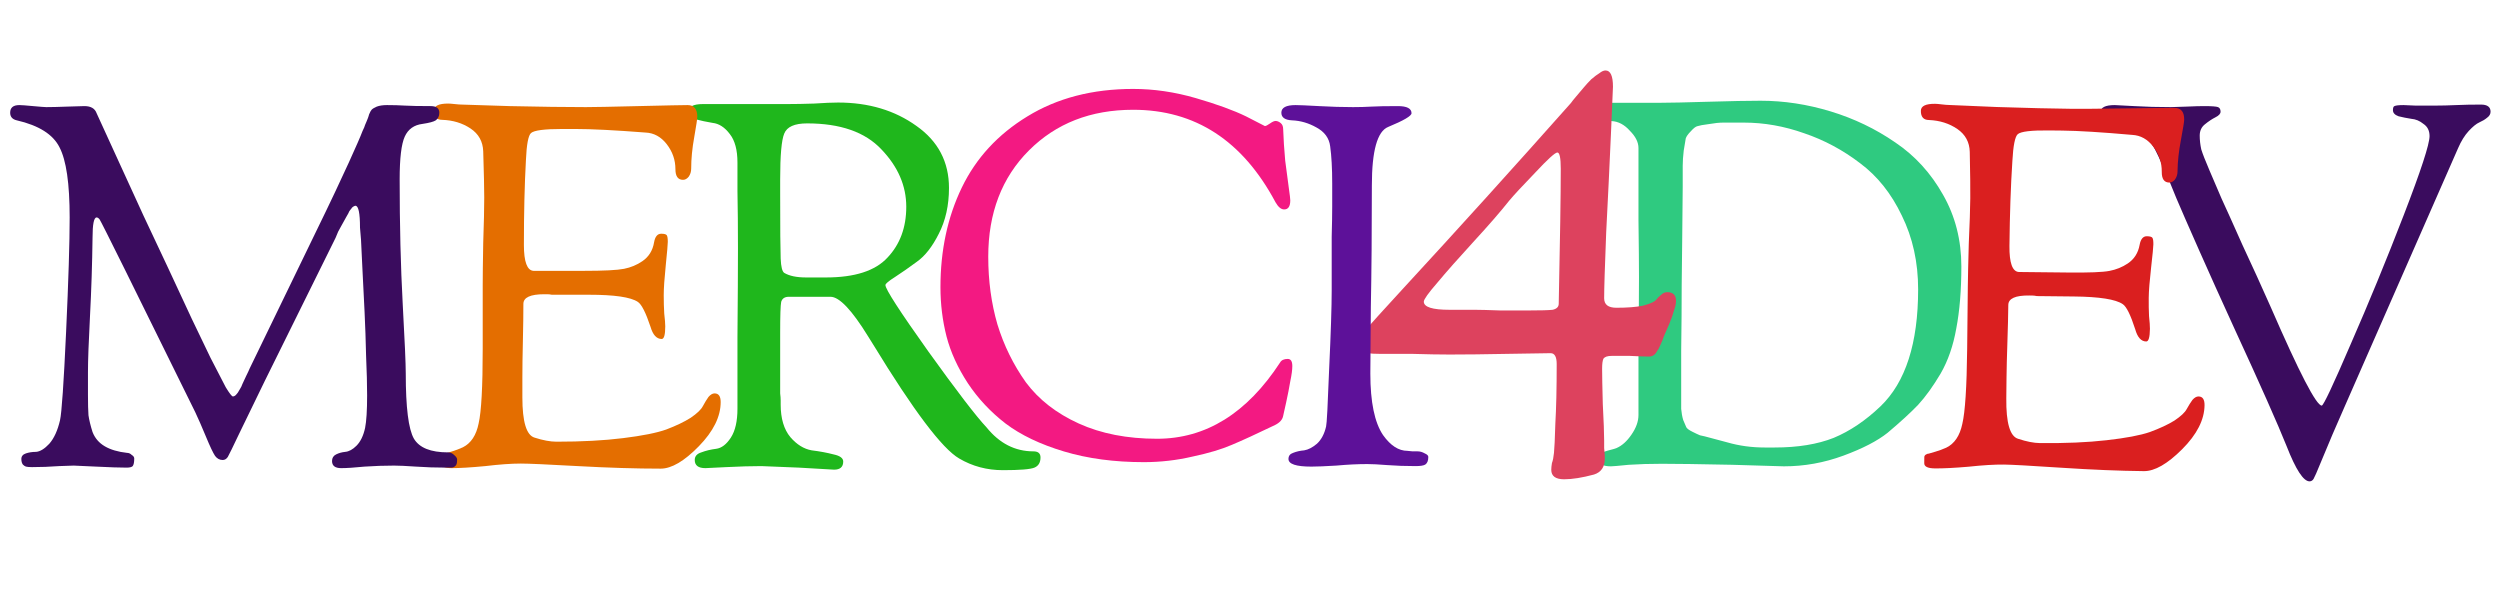 <svg width="177" height="43" viewBox="0 0 177 43" fill="none" xmlns="http://www.w3.org/2000/svg">
<g clip-path="url(#clip0_1_2)">
<g style="mix-blend-mode:darken">
<path d="M148.72 7.944C148.72 7.608 149.056 7.44 149.728 7.44C149.848 7.44 150.304 7.464 151.096 7.512C151.912 7.56 152.776 7.584 153.688 7.584C153.904 7.584 154.276 7.572 154.804 7.548C155.356 7.524 155.764 7.512 156.028 7.512C156.58 7.512 156.916 7.536 157.036 7.584C157.156 7.632 157.216 7.74 157.216 7.908C157.216 8.052 157.096 8.184 156.856 8.304C156.616 8.424 156.364 8.592 156.1 8.808C155.86 9 155.74 9.264 155.74 9.6C155.74 9.912 155.776 10.236 155.848 10.572C155.944 10.884 156.136 11.376 156.424 12.048C156.712 12.72 157 13.392 157.288 14.064C157.6 14.736 158.092 15.828 158.764 17.34C159.46 18.828 160.132 20.304 160.78 21.768C162.796 26.4 163.996 28.716 164.38 28.716C164.5 28.716 165.184 27.264 166.432 24.36C167.704 21.456 168.952 18.42 170.176 15.252C171.4 12.084 172.012 10.212 172.012 9.636C172.012 9.252 171.868 8.964 171.58 8.772C171.316 8.556 171.028 8.436 170.716 8.412C170.404 8.364 170.104 8.304 169.816 8.232C169.552 8.136 169.42 7.992 169.42 7.8C169.42 7.632 169.456 7.536 169.528 7.512C169.624 7.464 169.84 7.44 170.176 7.44C170.248 7.44 170.524 7.452 171.004 7.476C171.484 7.476 171.964 7.476 172.444 7.476C172.876 7.476 173.356 7.464 173.884 7.44C174.436 7.416 175.024 7.404 175.648 7.404C176.104 7.404 176.332 7.572 176.332 7.908C176.332 8.076 176.248 8.22 176.08 8.34C175.936 8.46 175.756 8.568 175.54 8.664C175.324 8.76 175.072 8.964 174.784 9.276C174.496 9.588 174.244 9.996 174.028 10.5L166 28.788C165.424 30.084 164.86 31.404 164.308 32.748C164.044 33.396 163.876 33.78 163.804 33.9C163.732 34.02 163.636 34.08 163.516 34.08C163.084 34.08 162.544 33.252 161.896 31.596C161.272 30.036 160.036 27.252 158.188 23.244C157.276 21.252 156.448 19.416 155.704 17.736C154.96 16.056 154.42 14.82 154.084 14.028C153.772 13.236 153.472 12.528 153.184 11.904C152.92 11.28 152.716 10.836 152.572 10.572C152.428 10.308 152.26 10.068 152.068 9.852C151.66 9.396 151.228 9.072 150.772 8.88C150.34 8.688 149.98 8.604 149.692 8.628C149.428 8.628 149.2 8.592 149.008 8.52C148.816 8.424 148.72 8.232 148.72 7.944Z" fill="#3A0C5E"/>
</g>
<g style="mix-blend-mode:darken">
<path d="M135.998 7.843C136.002 7.507 136.339 7.343 137.011 7.35C137.107 7.351 137.263 7.364 137.479 7.391C137.695 7.417 137.862 7.431 137.982 7.432C138.054 7.433 139.182 7.481 141.365 7.576C143.548 7.647 145.348 7.69 146.764 7.705C147.268 7.711 148.504 7.7 150.473 7.673C152.465 7.646 153.629 7.634 153.965 7.638C154.421 7.643 154.646 7.921 154.64 8.473C154.639 8.617 154.562 9.096 154.409 9.911C154.257 10.701 154.177 11.444 154.169 12.14C154.167 12.356 154.105 12.548 153.983 12.714C153.862 12.857 153.729 12.928 153.585 12.926C153.225 12.922 153.048 12.668 153.053 12.165C153.06 11.517 152.862 10.926 152.46 10.394C152.057 9.862 151.556 9.58 150.957 9.55C148.799 9.359 147.144 9.258 145.992 9.245L145.056 9.235C143.808 9.222 143.075 9.31 142.857 9.5C142.663 9.666 142.536 10.301 142.476 11.404C142.362 13.131 142.293 15.134 142.269 17.414C142.256 18.614 142.477 19.229 142.933 19.257L143.833 19.267L145.345 19.283L146.461 19.295C147.901 19.31 148.861 19.272 149.342 19.181C149.823 19.091 150.257 18.915 150.644 18.655C151.103 18.348 151.384 17.907 151.486 17.332C151.562 16.925 151.733 16.723 151.996 16.726C152.212 16.728 152.344 16.765 152.391 16.838C152.439 16.91 152.461 17.067 152.458 17.306C152.457 17.474 152.403 18.026 152.297 18.961C152.191 19.896 152.135 20.603 152.13 21.083C152.125 21.539 152.133 21.971 152.152 22.38C152.196 22.788 152.217 23.088 152.215 23.28C152.208 23.88 152.121 24.179 151.953 24.177C151.593 24.174 151.332 23.883 151.171 23.305C150.845 22.294 150.552 21.703 150.289 21.532C149.789 21.19 148.639 21.01 146.839 20.991C146.119 20.983 145.531 20.977 145.075 20.972C144.643 20.968 144.355 20.965 144.211 20.963C144.091 20.938 143.983 20.925 143.887 20.924C143.815 20.923 143.743 20.922 143.671 20.921C142.687 20.911 142.193 21.134 142.188 21.59C142.181 22.285 142.16 23.161 142.124 24.217C142.089 25.249 142.068 26.101 142.061 26.773L142.046 28.212C142.028 29.94 142.305 30.891 142.88 31.066C143.478 31.264 143.992 31.365 144.424 31.37C146.224 31.389 147.797 31.322 149.143 31.168C150.513 31.015 151.535 30.821 152.209 30.589C152.908 30.332 153.487 30.062 153.946 29.779C154.405 29.472 154.696 29.199 154.819 28.96C154.965 28.698 155.1 28.483 155.222 28.317C155.367 28.15 155.512 28.067 155.656 28.069C155.944 28.072 156.086 28.278 156.082 28.686C156.071 29.718 155.544 30.756 154.5 31.801C153.457 32.846 152.552 33.364 151.784 33.356C150.056 33.338 148.101 33.257 145.918 33.114C143.759 32.971 142.416 32.897 141.888 32.891C141.216 32.884 140.376 32.935 139.366 33.044C138.357 33.13 137.565 33.169 136.989 33.163C136.485 33.158 136.234 33.035 136.237 32.795C136.239 32.579 136.241 32.435 136.241 32.363C136.242 32.291 136.279 32.231 136.351 32.184C136.424 32.137 136.496 32.114 136.568 32.114C136.664 32.092 136.821 32.045 137.038 31.975C137.278 31.906 137.531 31.813 137.797 31.695C138.376 31.414 138.754 30.854 138.931 30.015C139.131 29.177 139.246 27.415 139.275 24.727L139.322 20.263C139.329 19.615 139.352 18.607 139.39 17.24C139.453 15.872 139.488 14.805 139.496 14.037C139.503 13.389 139.491 12.296 139.459 10.76C139.443 10.064 139.148 9.521 138.576 9.131C138.005 8.74 137.335 8.529 136.567 8.497C136.183 8.493 135.993 8.275 135.998 7.843Z" fill="#DA1F1F"/>
</g>
<g style="mix-blend-mode:darken">
<path d="M112.656 7.708C112.656 7.492 112.752 7.372 112.944 7.348C113.16 7.3 113.676 7.276 114.492 7.276L117.624 7.276C118.224 7.276 119.328 7.252 120.936 7.204C122.544 7.156 123.78 7.132 124.644 7.132C126.3 7.132 127.956 7.384 129.612 7.888C131.268 8.392 132.792 9.124 134.184 10.084C135.576 11.02 136.704 12.255 137.568 13.791C138.432 15.303 138.864 16.995 138.864 18.867C138.864 20.547 138.744 22.012 138.504 23.259C138.288 24.483 137.916 25.552 137.388 26.463C136.86 27.352 136.332 28.084 135.804 28.66C135.276 29.212 134.556 29.872 133.644 30.64C132.924 31.215 131.88 31.756 130.512 32.26C129.144 32.764 127.74 33.016 126.3 33.016C126.156 33.016 124.932 32.98 122.628 32.907C120.324 32.859 118.668 32.836 117.66 32.836C116.82 32.836 116.04 32.859 115.32 32.907C114.6 32.98 114.18 33.016 114.06 33.016C113.484 33.016 113.196 32.859 113.196 32.547C113.196 32.355 113.232 32.224 113.304 32.151C113.4 32.056 113.58 31.971 113.844 31.899C114.132 31.828 114.336 31.767 114.456 31.72C114.84 31.552 115.188 31.239 115.5 30.784C115.836 30.303 116.004 29.835 116.004 29.38C116.004 28.035 116.004 26.32 116.004 24.232C116.028 22.143 116.04 20.608 116.04 19.623C116.04 18.759 116.028 17.416 116.004 15.591C116.004 13.743 116.004 12.04 116.004 10.479C116.004 10.072 115.8 9.664 115.392 9.256C115.008 8.824 114.576 8.596 114.096 8.572C113.76 8.548 113.508 8.524 113.34 8.5C113.196 8.476 113.04 8.404 112.872 8.284C112.728 8.14 112.656 7.948 112.656 7.708ZM119.028 27.831C119.028 28.288 119.028 28.66 119.028 28.948C119.052 29.235 119.1 29.5 119.172 29.739C119.268 29.98 119.34 30.148 119.388 30.244C119.436 30.34 119.58 30.448 119.82 30.567C120.06 30.688 120.24 30.771 120.36 30.82C120.504 30.843 120.792 30.916 121.224 31.035C121.656 31.155 122.016 31.252 122.304 31.323C123.144 31.564 124.02 31.683 124.932 31.683L125.652 31.683C127.284 31.683 128.676 31.456 129.828 31C130.98 30.52 132.084 29.776 133.14 28.767C134.916 27.064 135.804 24.303 135.804 20.488C135.804 18.567 135.42 16.828 134.652 15.268C133.908 13.707 132.924 12.472 131.7 11.559C130.476 10.623 129.156 9.916 127.74 9.436C126.324 8.932 124.896 8.68 123.456 8.68C122.808 8.68 122.328 8.68 122.016 8.68C121.728 8.68 121.38 8.716 120.972 8.788C120.588 8.836 120.324 8.884 120.18 8.932C120.06 8.956 119.904 9.076 119.712 9.292C119.52 9.484 119.4 9.652 119.352 9.796C119.328 9.94 119.28 10.227 119.208 10.659C119.16 11.068 119.136 11.428 119.136 11.739C119.136 12.052 119.136 12.556 119.136 13.252C119.136 13.78 119.124 15.027 119.1 16.995C119.076 18.939 119.064 19.995 119.064 20.163C119.064 21.604 119.052 23.163 119.028 24.843C119.028 26.523 119.028 27.52 119.028 27.831Z" fill="#2FCA80"/>
</g>
<g style="mix-blend-mode:darken">
<path d="M96.342 24.333C96.342 24.013 96.47 23.677 96.726 23.325C97.014 22.973 97.91 21.981 99.414 20.349C103.222 16.221 107.158 11.869 111.222 7.293C111.286 7.197 111.414 7.037 111.606 6.813C111.83 6.557 112.006 6.349 112.134 6.189C112.294 5.997 112.47 5.805 112.662 5.613C112.886 5.421 113.078 5.277 113.238 5.181C113.398 5.053 113.542 4.989 113.67 4.989C114.022 4.989 114.198 5.373 114.198 6.141C114.198 6.173 114.15 7.293 114.054 9.501C113.958 11.677 113.846 13.997 113.718 16.461C113.622 18.893 113.574 20.445 113.574 21.117C113.574 21.565 113.862 21.789 114.438 21.789C115.206 21.789 115.83 21.741 116.31 21.645C116.79 21.517 117.094 21.389 117.222 21.261C117.35 21.101 117.478 20.973 117.606 20.877C117.734 20.749 117.878 20.685 118.038 20.685C118.454 20.685 118.662 20.893 118.662 21.309C118.662 21.501 118.614 21.725 118.518 21.981C118.454 22.237 118.342 22.557 118.182 22.941C118.022 23.293 117.91 23.549 117.846 23.709C117.814 23.773 117.766 23.901 117.702 24.093C117.638 24.253 117.574 24.397 117.51 24.525C117.478 24.621 117.414 24.733 117.318 24.861C117.254 24.989 117.174 25.085 117.078 25.149C116.982 25.213 116.87 25.245 116.742 25.245C116.486 25.245 116.038 25.229 115.398 25.197C114.758 25.197 114.326 25.197 114.102 25.197C113.814 25.197 113.622 25.261 113.526 25.389C113.462 25.517 113.43 25.757 113.43 26.109C113.43 26.589 113.446 27.421 113.478 28.605C113.542 29.821 113.574 30.685 113.574 31.197C113.574 31.261 113.574 31.437 113.574 31.725C113.606 32.013 113.622 32.253 113.622 32.445C113.622 33.053 113.366 33.437 112.854 33.597C112.022 33.821 111.318 33.933 110.742 33.933C110.134 33.933 109.83 33.709 109.83 33.261C109.83 33.133 109.846 32.973 109.878 32.781C109.942 32.621 109.99 32.381 110.022 32.061C110.054 31.773 110.086 31.085 110.118 29.997C110.182 28.909 110.214 27.501 110.214 25.773C110.214 25.261 110.07 25.005 109.782 25.005C109.398 25.005 108.39 25.021 106.758 25.053C105.126 25.085 103.75 25.101 102.63 25.101C101.926 25.101 101.03 25.085 99.942 25.053C98.886 25.053 98.134 25.053 97.686 25.053C97.302 25.053 97.03 25.037 96.87 25.005C96.742 25.005 96.614 24.957 96.486 24.861C96.39 24.733 96.342 24.557 96.342 24.333ZM100.806 21.357C100.806 21.741 101.414 21.933 102.63 21.933L104.406 21.933C104.758 21.933 105.366 21.949 106.23 21.981C107.126 21.981 107.782 21.981 108.198 21.981C109.062 21.981 109.638 21.965 109.926 21.933C110.214 21.869 110.358 21.725 110.358 21.501C110.454 16.957 110.502 13.773 110.502 11.949C110.502 11.181 110.422 10.797 110.262 10.797C110.102 10.797 109.574 11.277 108.678 12.237C107.782 13.165 107.174 13.821 106.854 14.205C106.246 14.973 105.398 15.949 104.31 17.133C103.254 18.285 102.406 19.245 101.766 20.013C101.126 20.749 100.806 21.197 100.806 21.357Z" fill="#DD425E"/>
</g>
<g style="mix-blend-mode:darken">
<path d="M90.72 7.98C90.72 7.62 91.056 7.44 91.728 7.44C91.968 7.44 92.52 7.464 93.384 7.512C94.248 7.56 95.052 7.584 95.796 7.584C96.252 7.584 96.684 7.572 97.092 7.548C97.524 7.524 98.148 7.512 98.964 7.512C99.612 7.512 99.936 7.68 99.936 8.016C99.936 8.208 99.384 8.532 98.28 8.988C97.512 9.3 97.128 10.68 97.128 13.128C97.128 16.368 97.104 19.236 97.056 21.732C97.032 24.204 97.02 25.776 97.02 26.448C97.02 28.464 97.32 29.916 97.92 30.804C98.448 31.548 99.024 31.92 99.648 31.92C99.696 31.92 99.816 31.932 100.008 31.956C100.2 31.956 100.32 31.956 100.368 31.956C100.536 31.956 100.704 32.004 100.872 32.1C101.04 32.172 101.124 32.256 101.124 32.352C101.124 32.616 101.052 32.796 100.908 32.892C100.788 32.964 100.56 33 100.224 33C99.504 33 98.832 32.976 98.208 32.928C97.608 32.88 97.14 32.856 96.804 32.856C96.132 32.856 95.4 32.892 94.608 32.964C93.816 33.012 93.228 33.036 92.844 33.036C91.764 33.036 91.224 32.856 91.224 32.496C91.224 32.28 91.332 32.136 91.548 32.064C91.788 31.968 92.052 31.908 92.34 31.884C92.628 31.836 92.928 31.68 93.24 31.416C93.552 31.128 93.768 30.72 93.888 30.192C93.936 30.024 94.008 28.668 94.104 26.124C94.224 23.556 94.284 21.708 94.284 20.58V18.528C94.284 18.216 94.284 17.628 94.284 16.764C94.308 15.876 94.32 15.168 94.32 14.64V12.984C94.32 11.928 94.272 11.052 94.176 10.356C94.104 9.78 93.78 9.336 93.204 9.024C92.652 8.712 92.076 8.544 91.476 8.52C90.972 8.496 90.72 8.316 90.72 7.98Z" fill="#5D1199"/>
</g>
<g style="mix-blend-mode:darken">
<path d="M66.584 20.336C66.584 17.72 67.088 15.368 68.096 13.28C69.104 11.192 70.652 9.512 72.74 8.24C74.852 6.944 77.348 6.296 80.228 6.296C81.692 6.296 83.168 6.512 84.656 6.944C86.144 7.376 87.332 7.808 88.22 8.24L89.552 8.924C89.624 8.924 89.744 8.864 89.912 8.744C90.08 8.624 90.212 8.564 90.308 8.564C90.428 8.564 90.548 8.612 90.668 8.708C90.788 8.804 90.848 8.948 90.848 9.14C90.872 9.836 90.92 10.58 90.992 11.372C91.088 12.14 91.172 12.776 91.244 13.28C91.316 13.784 91.352 14.084 91.352 14.18C91.352 14.612 91.208 14.828 90.92 14.828C90.704 14.828 90.5 14.66 90.308 14.324C87.98 9.956 84.62 7.772 80.228 7.772C77.228 7.772 74.768 8.732 72.848 10.652C70.928 12.572 69.968 15.08 69.968 18.176C69.968 19.88 70.184 21.476 70.616 22.964C71.072 24.452 71.744 25.82 72.632 27.068C73.544 28.292 74.792 29.264 76.376 29.984C77.96 30.704 79.808 31.064 81.92 31.064C85.376 31.064 88.28 29.264 90.632 25.664C90.728 25.496 90.908 25.412 91.172 25.412C91.388 25.412 91.496 25.58 91.496 25.916C91.496 26.18 91.448 26.54 91.352 26.996C91.28 27.428 91.184 27.92 91.064 28.472C90.944 29 90.872 29.324 90.848 29.444C90.8 29.708 90.608 29.924 90.272 30.092C88.976 30.716 87.956 31.184 87.212 31.496C86.492 31.808 85.568 32.084 84.44 32.324C83.312 32.588 82.16 32.72 80.984 32.72C78.896 32.72 77.012 32.468 75.332 31.964C73.652 31.46 72.272 30.8 71.192 29.984C70.136 29.168 69.248 28.22 68.528 27.14C67.808 26.036 67.304 24.932 67.016 23.828C66.728 22.7 66.584 21.536 66.584 20.336Z" fill="#F31982"/>
</g>
<g style="mix-blend-mode:darken">
<path d="M48.72 7.944C48.72 7.56 49.068 7.368 49.764 7.368H55.74C56.292 7.368 56.928 7.356 57.648 7.332C58.368 7.284 58.932 7.26 59.34 7.26C61.5 7.26 63.348 7.812 64.884 8.916C66.42 9.996 67.188 11.46 67.188 13.308C67.188 14.532 66.948 15.612 66.468 16.548C66.012 17.46 65.496 18.12 64.92 18.528C64.368 18.936 63.852 19.296 63.372 19.608C62.916 19.896 62.688 20.088 62.688 20.184C62.688 20.472 63.696 22.032 65.712 24.864C67.728 27.672 69.108 29.472 69.852 30.264C70.764 31.392 71.868 31.956 73.164 31.956C73.5 31.956 73.668 32.1 73.668 32.388C73.668 32.748 73.524 32.988 73.236 33.108C72.948 33.228 72.204 33.288 71.004 33.288C69.876 33.288 68.844 33.012 67.908 32.46C66.708 31.764 64.68 29.076 61.824 24.396C61.656 24.132 61.536 23.94 61.464 23.82C60.312 21.948 59.424 21.012 58.8 21.012H58.044H55.848C55.56 21.012 55.38 21.132 55.308 21.372C55.26 21.612 55.236 22.344 55.236 23.568C55.236 24.72 55.236 25.668 55.236 26.412C55.236 27.156 55.236 27.636 55.236 27.852C55.26 28.044 55.272 28.212 55.272 28.356C55.272 28.476 55.272 28.572 55.272 28.644C55.272 29.628 55.5 30.396 55.956 30.948C56.412 31.476 56.916 31.788 57.468 31.884C58.044 31.956 58.56 32.052 59.016 32.172C59.472 32.268 59.7 32.436 59.7 32.676C59.7 33.06 59.484 33.252 59.052 33.252C59.028 33.252 58.2 33.204 56.568 33.108C54.936 33.036 54.048 33 53.904 33C53.208 33 52.38 33.024 51.42 33.072C50.46 33.12 49.968 33.144 49.944 33.144C49.44 33.144 49.188 32.952 49.188 32.568C49.188 32.304 49.344 32.124 49.656 32.028C49.968 31.908 50.316 31.824 50.7 31.776C51.084 31.728 51.432 31.464 51.744 30.984C52.056 30.504 52.212 29.82 52.212 28.932C52.212 28.308 52.212 26.628 52.212 23.892C52.236 21.156 52.248 19.056 52.248 17.592C52.248 16.104 52.236 14.748 52.212 13.524C52.212 12.276 52.212 11.604 52.212 11.508C52.212 10.62 52.032 9.948 51.672 9.492C51.312 9.012 50.904 8.748 50.448 8.7C50.016 8.628 49.62 8.544 49.26 8.448C48.9 8.352 48.72 8.184 48.72 7.944ZM55.236 13.704C55.236 16.176 55.248 17.712 55.272 18.312C55.296 18.888 55.38 19.224 55.524 19.32C55.884 19.536 56.4 19.644 57.072 19.644H57.432H58.476C60.516 19.644 61.968 19.176 62.832 18.24C63.72 17.304 64.164 16.104 64.164 14.64C64.164 13.152 63.576 11.796 62.4 10.572C61.248 9.348 59.496 8.736 57.144 8.736C56.256 8.736 55.716 8.976 55.524 9.456C55.332 9.912 55.236 10.992 55.236 12.696V13.704Z" fill="#1FB71C"/>
</g>
<g style="mix-blend-mode:darken">
<path d="M30.72 7.836C30.72 7.5 31.056 7.332 31.728 7.332C31.824 7.332 31.98 7.344 32.196 7.368C32.412 7.392 32.58 7.404 32.7 7.404C32.772 7.404 33.9 7.44 36.084 7.512C38.268 7.56 40.068 7.584 41.484 7.584C41.988 7.584 43.224 7.56 45.192 7.512C47.184 7.464 48.348 7.44 48.684 7.44C49.14 7.44 49.368 7.716 49.368 8.268C49.368 8.412 49.296 8.892 49.152 9.708C49.008 10.5 48.936 11.244 48.936 11.94C48.936 12.156 48.876 12.348 48.756 12.516C48.636 12.66 48.504 12.732 48.36 12.732C48 12.732 47.82 12.48 47.82 11.976C47.82 11.328 47.616 10.74 47.208 10.212C46.8 9.684 46.296 9.408 45.696 9.384C43.536 9.216 41.88 9.132 40.728 9.132H39.792C38.544 9.132 37.812 9.228 37.596 9.42C37.404 9.588 37.284 10.224 37.236 11.328C37.14 13.056 37.092 15.06 37.092 17.34C37.092 18.54 37.32 19.152 37.776 19.176H38.676H40.188H41.304C42.744 19.176 43.704 19.128 44.184 19.032C44.664 18.936 45.096 18.756 45.48 18.492C45.936 18.18 46.212 17.736 46.308 17.16C46.38 16.752 46.548 16.548 46.812 16.548C47.028 16.548 47.16 16.584 47.208 16.656C47.256 16.728 47.28 16.884 47.28 17.124C47.28 17.292 47.232 17.844 47.136 18.78C47.04 19.716 46.992 20.424 46.992 20.904C46.992 21.36 47.004 21.792 47.028 22.2C47.076 22.608 47.1 22.908 47.1 23.1C47.1 23.7 47.016 24 46.848 24C46.488 24 46.224 23.712 46.056 23.136C45.72 22.128 45.42 21.54 45.156 21.372C44.652 21.036 43.5 20.868 41.7 20.868C40.98 20.868 40.392 20.868 39.936 20.868C39.504 20.868 39.216 20.868 39.072 20.868C38.952 20.844 38.844 20.832 38.748 20.832C38.676 20.832 38.604 20.832 38.532 20.832C37.548 20.832 37.056 21.06 37.056 21.516C37.056 22.212 37.044 23.088 37.02 24.144C36.996 25.176 36.984 26.028 36.984 26.7V28.14C36.984 29.868 37.272 30.816 37.848 30.984C38.448 31.176 38.964 31.272 39.396 31.272C41.196 31.272 42.768 31.188 44.112 31.02C45.48 30.852 46.5 30.648 47.172 30.408C47.868 30.144 48.444 29.868 48.9 29.58C49.356 29.268 49.644 28.992 49.764 28.752C49.908 28.488 50.04 28.272 50.16 28.104C50.304 27.936 50.448 27.852 50.592 27.852C50.88 27.852 51.024 28.056 51.024 28.464C51.024 29.496 50.508 30.54 49.476 31.596C48.444 32.652 47.544 33.18 46.776 33.18C45.048 33.18 43.092 33.12 40.908 33C38.748 32.88 37.404 32.82 36.876 32.82C36.204 32.82 35.364 32.88 34.356 33C33.348 33.096 32.556 33.144 31.98 33.144C31.476 33.144 31.224 33.024 31.224 32.784C31.224 32.568 31.224 32.424 31.224 32.352C31.224 32.28 31.26 32.22 31.332 32.172C31.404 32.124 31.476 32.1 31.548 32.1C31.644 32.076 31.8 32.028 32.016 31.956C32.256 31.884 32.508 31.788 32.772 31.668C33.348 31.38 33.72 30.816 33.888 29.976C34.08 29.136 34.176 27.372 34.176 24.684V20.22C34.176 19.572 34.188 18.564 34.212 17.196C34.26 15.828 34.284 14.76 34.284 13.992C34.284 13.344 34.26 12.252 34.212 10.716C34.188 10.02 33.888 9.48 33.312 9.096C32.736 8.712 32.064 8.508 31.296 8.484C30.912 8.484 30.72 8.268 30.72 7.836Z" fill="#E46E00"/>
</g>
<g style="mix-blend-mode:darken">
<path d="M0.72 7.98C0.72 7.62 0.936 7.44 1.368 7.44C1.512 7.44 1.836 7.464 2.34 7.512C2.868 7.56 3.18 7.584 3.276 7.584C3.636 7.584 4.128 7.572 4.752 7.548C5.376 7.524 5.784 7.512 5.976 7.512C6.432 7.512 6.72 7.68 6.84 8.016C7.128 8.64 7.644 9.768 8.388 11.4C9.132 13.008 9.72 14.292 10.152 15.252C10.608 16.212 11.184 17.436 11.88 18.924C12.576 20.412 13.14 21.624 13.572 22.56C14.004 23.472 14.448 24.396 14.904 25.332C15.384 26.268 15.744 26.964 15.984 27.42C16.248 27.852 16.416 28.068 16.488 28.068C16.56 28.068 16.632 28.032 16.704 27.96C16.8 27.864 16.884 27.744 16.956 27.6C17.052 27.456 17.124 27.312 17.172 27.168C17.244 27.024 17.328 26.844 17.424 26.628C17.544 26.388 17.628 26.208 17.676 26.088L22.32 16.512C22.848 15.432 23.316 14.46 23.724 13.596C24.132 12.732 24.456 12.036 24.696 11.508C24.936 10.98 25.14 10.524 25.308 10.14C25.476 9.756 25.596 9.468 25.668 9.276C25.764 9.084 25.824 8.94 25.848 8.844C25.896 8.724 25.932 8.64 25.956 8.592C25.98 8.52 26.004 8.46 26.028 8.412C26.052 8.364 26.088 8.256 26.136 8.088C26.208 7.92 26.268 7.812 26.316 7.764C26.388 7.692 26.508 7.62 26.676 7.548C26.868 7.476 27.108 7.44 27.396 7.44C27.852 7.44 28.272 7.452 28.656 7.476C29.064 7.5 29.676 7.512 30.492 7.512C30.9 7.512 31.104 7.668 31.104 7.98C31.104 8.22 31.02 8.4 30.852 8.52C30.708 8.616 30.396 8.7 29.916 8.772C29.316 8.844 28.896 9.144 28.656 9.672C28.416 10.2 28.296 11.208 28.296 12.696C28.296 15.936 28.368 18.876 28.512 21.516C28.656 24.132 28.728 25.776 28.728 26.448C28.728 28.848 28.92 30.384 29.304 31.056C29.688 31.704 30.492 32.028 31.716 32.028C31.884 32.028 32.028 32.088 32.148 32.208C32.292 32.328 32.364 32.436 32.364 32.532C32.364 32.676 32.352 32.784 32.328 32.856C32.304 32.928 32.256 32.988 32.184 33.036C32.112 33.084 32.04 33.108 31.968 33.108C31.896 33.108 31.764 33.108 31.572 33.108C30.852 33.108 30.144 33.084 29.448 33.036C28.752 32.988 28.236 32.964 27.9 32.964C27.228 32.964 26.532 32.988 25.812 33.036C25.092 33.108 24.54 33.144 24.156 33.144C23.724 33.144 23.508 32.976 23.508 32.64C23.508 32.424 23.604 32.268 23.796 32.172C23.988 32.076 24.204 32.016 24.444 31.992C24.708 31.968 24.972 31.824 25.236 31.56C25.524 31.272 25.728 30.852 25.848 30.3C25.944 29.82 25.992 29.052 25.992 27.996C25.992 27.228 25.968 26.304 25.92 25.224C25.896 24.144 25.86 23.1 25.812 22.092C25.764 21.06 25.716 20.1 25.668 19.212C25.62 18.3 25.584 17.556 25.56 16.98L25.488 16.116C25.488 15.084 25.38 14.568 25.164 14.568C25.14 14.568 25.104 14.58 25.056 14.604C25.008 14.628 24.96 14.664 24.912 14.712C24.888 14.76 24.852 14.808 24.804 14.856C24.756 14.904 24.708 14.988 24.66 15.108C24.612 15.204 24.564 15.288 24.516 15.36C24.468 15.432 24.408 15.54 24.336 15.684C24.264 15.804 24.204 15.912 24.156 16.008C24.108 16.104 24.036 16.236 23.94 16.404C23.868 16.572 23.808 16.716 23.76 16.836L18.756 26.952C18.18 28.128 17.568 29.388 16.92 30.732C16.488 31.644 16.224 32.184 16.128 32.352C16.032 32.496 15.912 32.568 15.768 32.568C15.552 32.568 15.372 32.472 15.228 32.28C15.084 32.064 14.868 31.608 14.58 30.912C14.292 30.216 14.04 29.64 13.824 29.184C9.432 20.256 7.176 15.708 7.056 15.54C6.984 15.444 6.912 15.396 6.84 15.396C6.648 15.396 6.552 15.876 6.552 16.836C6.528 18.708 6.468 20.556 6.372 22.38C6.276 24.204 6.228 25.524 6.228 26.34V27.96C6.228 28.584 6.24 29.064 6.264 29.4C6.312 29.736 6.408 30.132 6.552 30.588C6.72 31.02 7.008 31.356 7.416 31.596C7.824 31.836 8.352 31.992 9 32.064C9.12 32.064 9.228 32.112 9.324 32.208C9.444 32.28 9.504 32.364 9.504 32.46C9.504 32.724 9.468 32.904 9.396 33C9.324 33.072 9.18 33.108 8.964 33.108C8.484 33.108 7.764 33.084 6.804 33.036C5.844 32.988 5.316 32.964 5.22 32.964C5.172 32.964 4.824 32.976 4.176 33C3.528 33.048 2.892 33.072 2.268 33.072C2.076 33.072 1.932 33.06 1.836 33.036C1.764 33.012 1.692 32.964 1.62 32.892C1.548 32.796 1.512 32.664 1.512 32.496C1.512 32.304 1.62 32.172 1.836 32.1C2.052 32.028 2.292 31.992 2.556 31.992C2.844 31.968 3.156 31.776 3.492 31.416C3.828 31.032 4.08 30.48 4.248 29.76C4.368 29.232 4.512 27.144 4.68 23.496C4.848 19.848 4.932 17.148 4.932 15.396C4.932 12.996 4.692 11.34 4.212 10.428C3.756 9.516 2.748 8.88 1.188 8.52C0.876 8.448 0.72 8.268 0.72 7.98Z" fill="#3A0C5E"/>
</g>
</g>
<defs>
<clipPath id="clip0_1_2">
<rect width="177" height="43" fill="white"/>
</clipPath>
</defs>
</svg>
